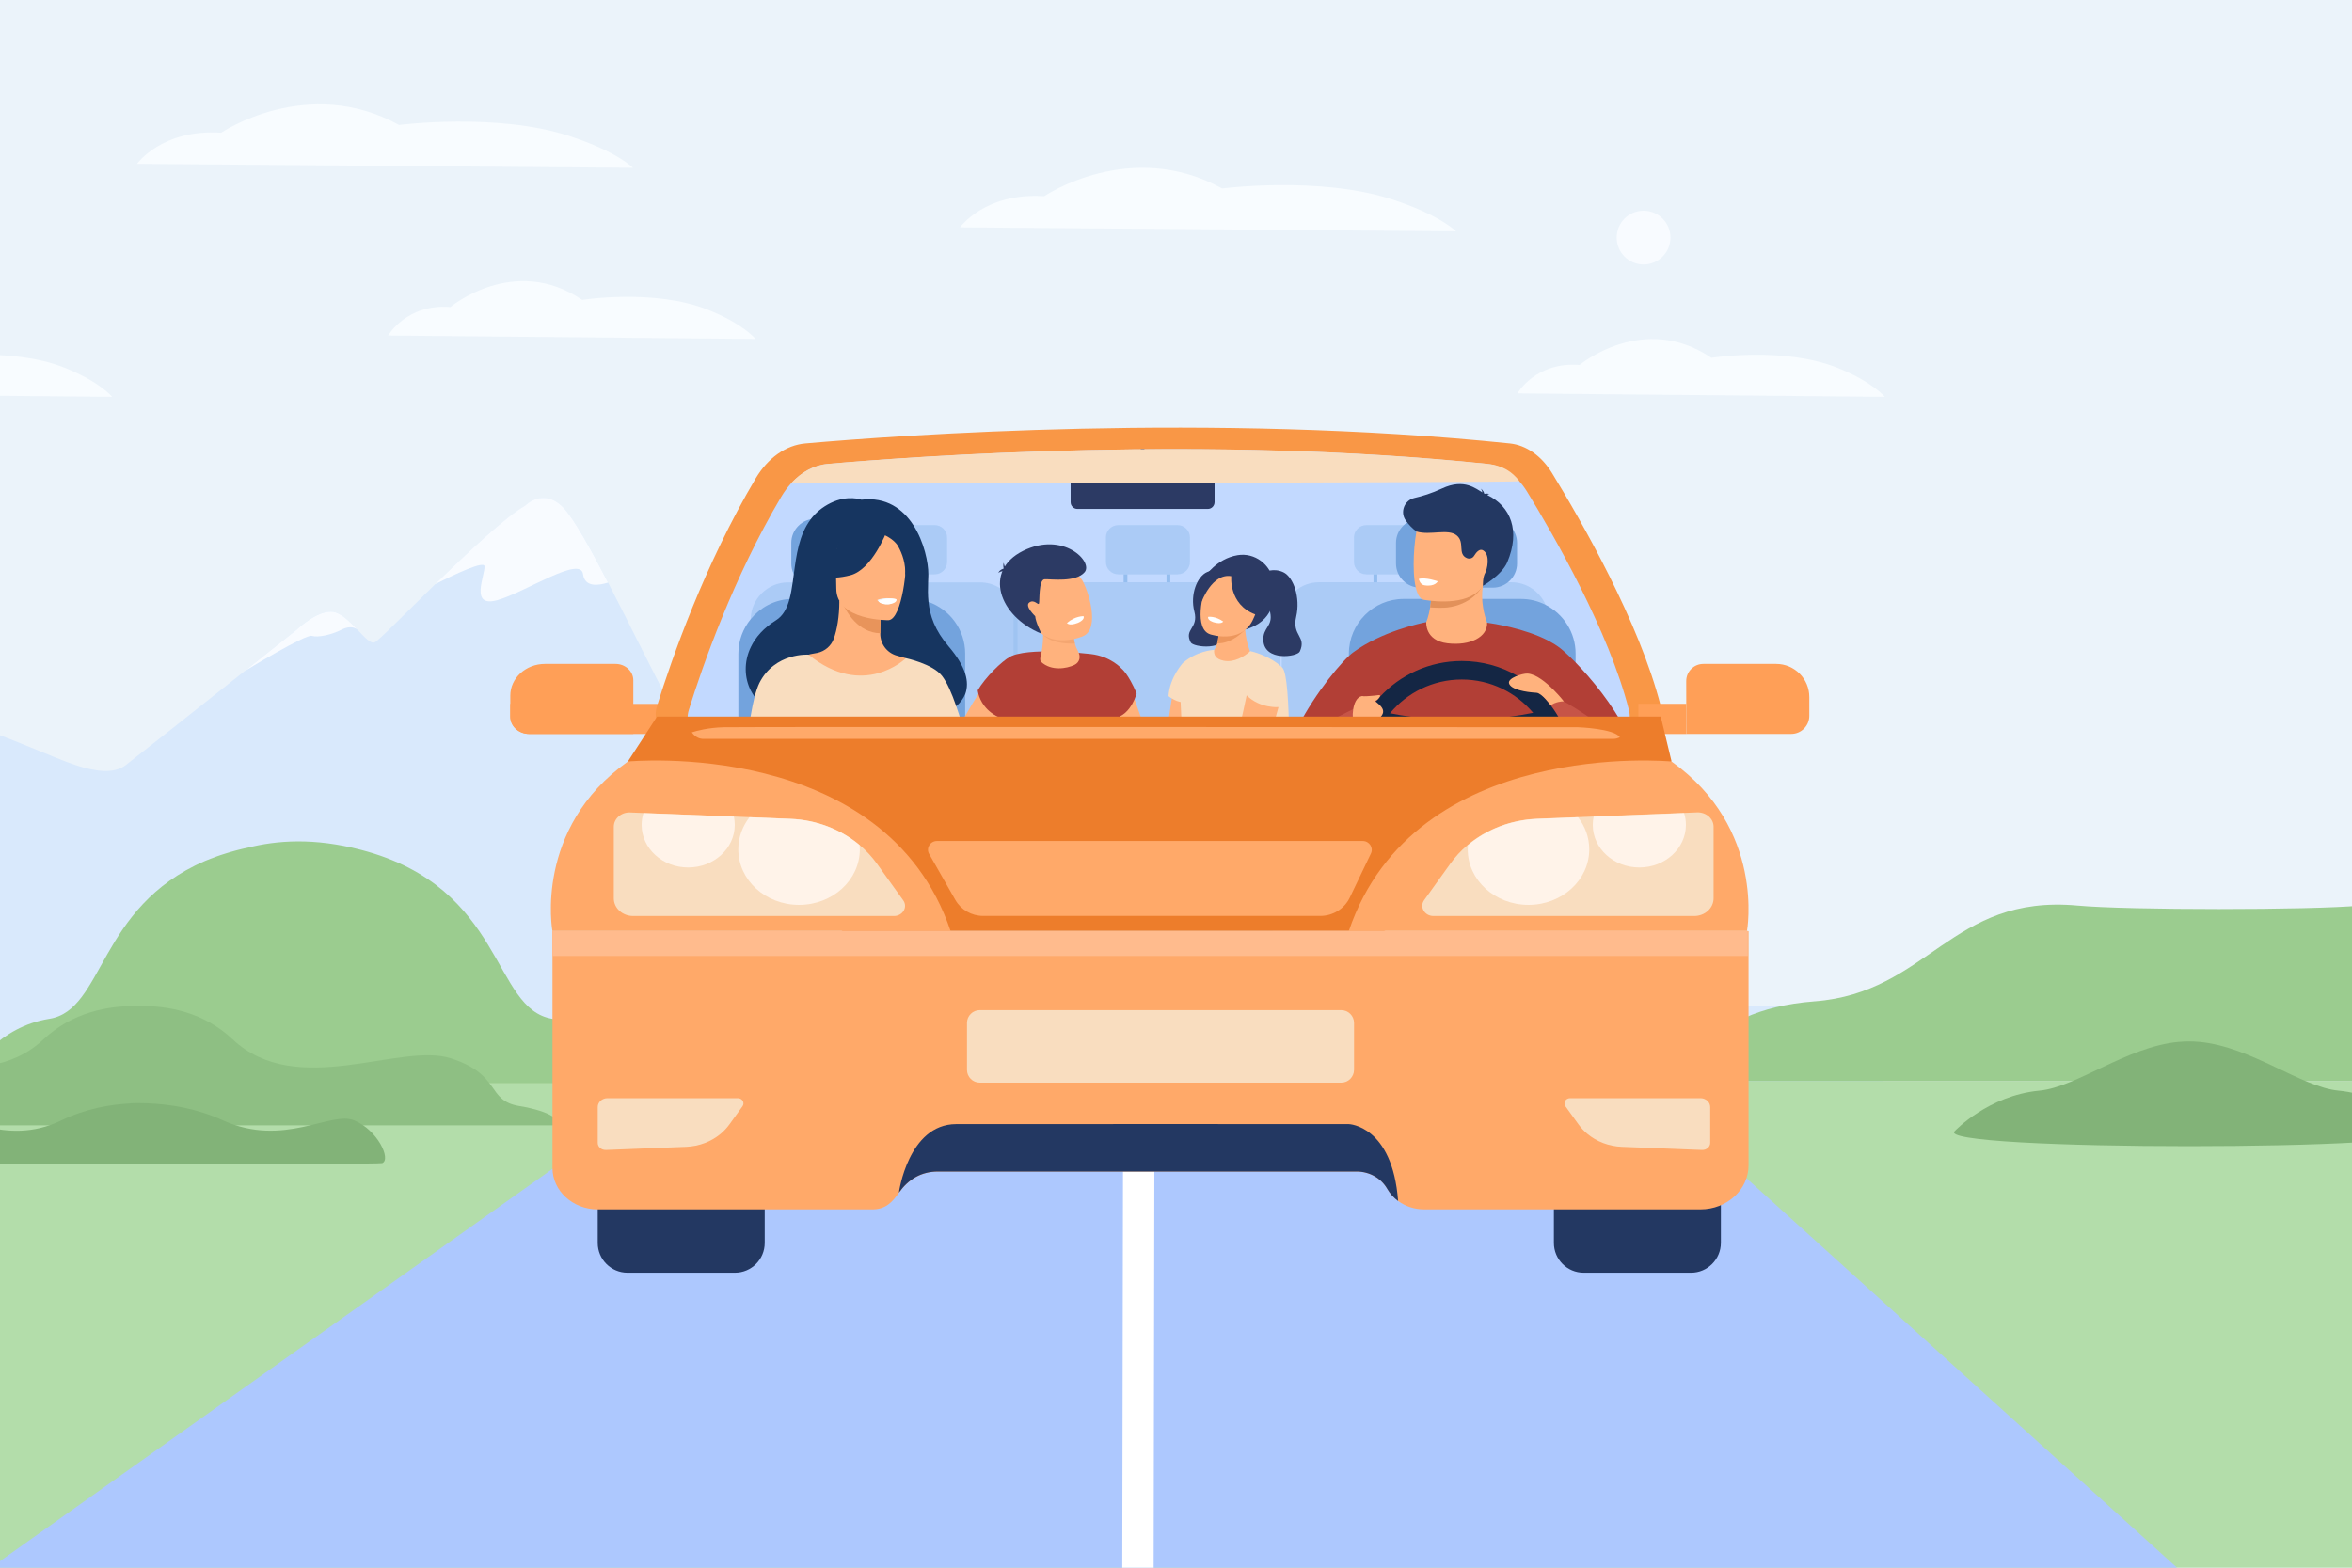 <?xml version="1.0" encoding="utf-8"?>
<!-- Generator: Adobe Illustrator 24.2.1, SVG Export Plug-In . SVG Version: 6.00 Build 0)  -->
<svg version="1.1" id="coche_en_el_camino" xmlns="http://www.w3.org/2000/svg" xmlns:xlink="http://www.w3.org/1999/xlink" x="0px"
	 y="0px" viewBox="0 0 3000 2000" style="enable-background:new 0 0 3000 2000;" xml:space="preserve">
<style type="text/css">
	.st0{fill:#EBF3FA;}
	.st1{fill:#F8FCFF;}
	.st2{fill:#D9E9FC;}
	.st3{fill:#F8FBFF;}
	.st4{fill:#B3DDAA;}
	.st5{fill:#9BCC8F;}
	.st6{fill:#8EBF83;}
	.st7{fill:#82B378;}
	.st8{fill:#ADC8FE;}
	.st9{fill:none;stroke:#FFFFFF;stroke-width:40;stroke-miterlimit:10;}
	.st10{fill:#FF9F57;}
	.st11{fill:#F99746;}
	.st12{fill:#C2D9FF;}
	.st13{opacity:0.5;fill:#95BEEF;enable-background:new    ;}
	.st14{fill:#73A3DD;}
	.st15{fill:#FFB27D;}
	.st16{fill:#B23F36;}
	.st17{fill:#F4A671;}
	.st18{fill:#FFFFFF;}
	.st19{fill:#2C3A64;}
	.st20{fill:#ED975D;}
	.st21{fill:#F9DDBF;}
	.st22{fill:#163560;}
	.st23{fill:#E8945B;}
	.st24{fill:#E2915A;}
	.st25{fill:#233862;}
	.st26{fill:#C65447;}
	.st27{fill:#142644;}
	.st28{fill:#95BEEF;}
	.st29{fill:#ED7D2B;}
	.st30{fill:#FFA969;}
	.st31{fill:#FFF3E9;}
	.st32{fill:#FFBB8D;}
	.st33{fill:none;}
</style>
<g>
	<rect id="fondo" x="-3374" y="-3535" class="st0" width="9748.1" height="9070"/>
	<g id="cielo">
		<path class="st1" d="M1224.6,290c0,0,31.6-44.7,107.3-39.7c0,0,109.8-74.5,226.9-9.9c0,0,124.5-16,216.6,13.9
			c61.5,19.9,81.8,40.8,81.8,40.8L1224.6,290z"/>
		<path class="st1" d="M1935.4,501.9c0,0,23.4-40.8,79.4-36.3c0,0,81.3-68,168.1-9.1c0,0,92.2-14.6,160.5,12.6
			c45.5,18.2,60.6,37.2,60.6,37.2L1935.4,501.9z"/>
		<path class="st1" d="M174.8,209c0,0,31.6-44.7,107.3-39.7c0,0,109.8-74.5,226.9-9.9c0,0,124.5-16,216.6,13.9
			c61.5,19.9,81.8,40.8,81.8,40.8L174.8,209z"/>
		<path class="st1" d="M495.1,428c0,0,23.4-40.8,79.4-36.3c0,0,81.3-68,168.1-9.1c0,0,92.2-14.6,160.5,12.6
			c45.5,18.2,60.6,37.2,60.6,37.2L495.1,428z"/>
		<g id="cielo_1_">
			<path class="st1" d="M-1036.4,290c0,0,31.6-44.7,107.3-39.7c0,0,109.8-74.5,226.9-9.9c0,0,124.5-16,216.6,13.9
				c61.5,19.9,81.8,40.8,81.8,40.8L-1036.4,290z"/>
			<path class="st1" d="M-325.6,501.9c0,0,23.4-40.8,79.4-36.3c0,0,81.3-68,168.1-9.1c0,0,92.2-14.6,160.5,12.6
				c45.5,18.2,60.6,37.2,60.6,37.2L-325.6,501.9z"/>
			<path class="st1" d="M-2086.2,209c0,0,31.6-44.7,107.3-39.7c0,0,109.8-74.5,226.9-9.9c0,0,124.5-16,216.6,13.9
				c61.5,19.9,81.8,40.8,81.8,40.8L-2086.2,209z"/>
			<path class="st1" d="M-1765.9,428c0,0,23.4-40.8,79.4-36.3c0,0,81.3-68,168.1-9.1c0,0,92.2-14.6,160.5,12.6
				c45.5,18.2,60.6,37.2,60.6,37.2L-1765.9,428z"/>
			<path class="st1" d="M-3297.4,290c0,0,31.6-44.7,107.3-39.7c0,0,109.8-74.5,226.9-9.9c0,0,124.5-16,216.6,13.9
				c61.5,19.9,81.8,40.8,81.8,40.8L-3297.4,290z"/>
			<path class="st1" d="M-2586.6,501.9c0,0,23.4-40.8,79.4-36.3c0,0,81.3-68,168.1-9.1c0,0,92.2-14.6,160.5,12.6
				c45.5,18.2,60.6,37.2,60.6,37.2L-2586.6,501.9z"/>
		</g>
	</g>
	<path class="st2" d="M2314.2,1277.5c-139.4,33.7-445-77.5-541.3-58.6c-120.2,23.6-249.9-108.4-330.1-132s-179.2,56.6-231,47.2
		c-51.9-9.4-173.5-229.3-200.2-223.1c-26.7,6.3-70.7,69.1-99,71.8c-19.7,1.9-84.7-138.5-137-239.6c-22.7-43.8-43-80.3-56.2-94.5
		c-25.8-27.9-49.5-3.5-49.5-3.5c-25.5,14.6-73.2,59.5-114.8,100.1c-39.1,38.2-72.7,72.6-77.3,74.3c-5.1,1.9-12.8-6.7-22-16.4
		c0,0,0,0-0.1-0.1c-7.9-8.4-17-17.5-26.2-21.3c-20-8.3-50.7,21.2-50.7,21.2s-29.2,23.3-66.7,53.1l0,0
		c-54.5,43.3-126.5,100.4-151.7,120c-15.7,12.2-40.6,7.5-62.2,0.6c-58.2-18.7-207.8-99.6-310-69.5
		c-126.7,37.3-331.5,245.8-521.5,208.6c-152-29.8-634.9,145.8-855.2,92.6c-169.6,85.6-198.9-140.6-137.4,164.8l1876.9-5.8
		c2.7,4.9,4.3,7.5,4.3,7.5l657.4,2l1588.6,4.9C2440.1,1188.5,2421.6,1331.7,2314.2,1277.5z"/>
	<path class="st3" d="M775.6,743.2c-12.4,4-29.7,6.2-31.9-10.6c-3.1-24.4-73.1,22.8-109.2,33c-36.1,10.2-15.7-31.4-16.5-43.2
		c-0.5-7.2-35.6,9.1-62.9,22.8c41.6-40.6,89.3-85.6,114.8-100.2c0,0,23.7-24.3,49.5,3.5C732.6,662.9,752.9,699.3,775.6,743.2z"/>
	<path class="st3" d="M455.7,803.1c-0.8-0.7-7.5-6.2-19.8,0.1c-13.1,6.7-30.4,10.4-38.2,8c-7.9-2.4-85.6,44.9-85.6,44.9l0,0
		c37.5-29.8,66.7-53.1,66.7-53.1s30.6-29.5,50.7-21.2C438.8,785.6,447.8,794.7,455.7,803.1z"/>
	<g id="verde">
		<path class="st4" d="M5011.5,1379.3c-126.8,290.2-381.7,516.7-766.7,603.3c-41.6,9.4-85.4,18.6-131.2,27.7
			C3493,2133.4,2495,2229.6,1474.3,2229.6c-986.2,0-1993.6-89.8-2702.3-331.8c-373.5-127.5-664-297.3-824.6-518.5H5011.5z"/>
		<g>
			<path class="st5" d="M812.6,1377c-9.1-16.1-42.8-67-107.8-77.2c-77.5-12.1-60.3-167.5-244-215.5c-60.4-15.8-107.5-12.3-145.5-2.7
				c-1.1,0.2-2.2,0.4-3.3,0.7c-0.5,0.1-0.9,0.2-1.4,0.3c-0.8,0.2-1.6,0.4-2.5,0.6c-0.4,0.1-0.8,0.2-1.2,0.3
				c-1.2,0.3-2.5,0.6-3.7,0.9c-1.5,0.4-2.9,0.8-4.4,1.2c-0.5,0.1-0.9,0.3-1.4,0.4c-1,0.3-2,0.6-2.9,0.8c-0.5,0.2-1,0.3-1.6,0.5
				c-0.9,0.3-1.8,0.5-2.7,0.8c-0.5,0.2-1.1,0.3-1.6,0.5c-0.9,0.3-1.7,0.5-2.6,0.8c-0.5,0.2-1.1,0.3-1.6,0.5
				c-0.8,0.3-1.7,0.6-2.5,0.8c-0.5,0.2-1,0.3-1.5,0.5c-0.9,0.3-1.7,0.6-2.6,0.9c-0.5,0.2-0.9,0.3-1.4,0.5c-0.9,0.3-1.7,0.6-2.6,1
				c-0.4,0.2-0.9,0.3-1.3,0.5c-0.9,0.3-1.8,0.7-2.7,1c-0.4,0.1-0.7,0.3-1.1,0.4c-1,0.4-1.9,0.8-2.9,1.2c-0.3,0.1-0.6,0.2-0.9,0.3
				c-1.1,0.4-2.1,0.9-3.2,1.3c-0.2,0.1-0.3,0.1-0.5,0.2c-136.6,58.9-128.4,190.1-198.2,201.2c-64,10.2-97.1,61.1-106,77.2
				c-0.2,0.4-0.4,0.7-0.6,1.1c-0.4,0.7-0.7,1.3-1,1.8c-0.7,1.3-1,2-1,2l0,0l0,0h860.5C815.2,1381.8,814.3,1380,812.6,1377z"/>
			<path class="st6" d="M662.2,1411c-42.2-7-22.1-39.9-87.1-60.8s-196.6,52.6-278.3-24.2c-36.6-34.5-81.9-43.3-120.7-42.5
				c-38.8-0.7-84,8.1-120.7,42.5c-81.7,76.8-213.3,3.3-278.3,24.2c-65,20.9-44.8,53.7-87.1,60.8s-53.1,18.8-48.8,24.7H710.8
				C715.3,1429.8,704.4,1418.1,662.2,1411z"/>
			<path class="st7" d="M451.8,1429.3c-29.9-12.5-89.9,35.2-167.4,0c-33.4-15.2-67.5-20.6-95.4-21.7c0,0,0-0.1,0.1-0.1
				c-3.5-0.1-7.2-0.2-11.1-0.2c-4.1,0-8.1,0-11.9,0.2c0,0.1,0.1,0.1,0.1,0.2c-25.9,1.3-57.3,6.8-88.1,21.7
				c-72.7,35.2-128.9-12.5-157,0s-44.5,49.8-33.4,54.5c3.8,1.6,595.2,1.9,599.8,0C499.2,1479.1,481.7,1441.8,451.8,1429.3z"/>
		</g>
		<g>
			<path class="st5" d="M3516.8,1379.3c0,0-24.7-90.8-170.3-101.8c-145.7-11-173.9-137.1-336-122.2c-64,5.9-296.3,5.9-360.3,0
				c-162.1-14.9-190.3,111.2-336,122.2s-170.3,101.8-170.3,101.8H3516.8z"/>
			<path class="st7" d="M3090.6,1442.7c0,0-42.5-45-107.7-51.3c-47.7-4.5-110.4-55.7-177.3-62.2h-0.1c-0.2,0-0.3,0-0.5,0
				c-4.3-0.4-8.6-0.6-12.9-0.6c-4.3,0-8.6,0.2-12.9,0.6c-0.2,0-0.3,0-0.5,0h-0.1c-66.8,6.5-129.6,57.7-177.3,62.2
				c-65.2,6.2-107.7,51.3-107.7,51.3C2458.8,1468.8,3125.6,1468.8,3090.6,1442.7z"/>
		</g>
	</g>
	<g id="camino">
		<path class="st8" d="M2090.7,1379.3H862.3L-552.1,2383.7c266.6,130.4,2930.7,608.2,3301.8,608.2c384,0,759.5-51.8,993-118.1
			L2090.7,1379.3z"/>
		<line class="st9" x1="1452.6" y1="1381.2" x2="1449.8" y2="2938.2"/>
	</g>
	<g id="coche">
		<path class="st10" d="M807.8,867.9v68.4H675.1c-13.4,0-24.2-9.9-24.2-22.1v-26.8c0-22.3,19.8-40.4,44.2-40.4h90
			C797.6,847,807.8,856.4,807.8,867.9z"/>
		<path class="st10" d="M868.9,897.9v38.5H675.1c-13.4,0-24.2-9.9-24.2-22.1V898h218V897.9z"/>
		<path class="st11" d="M1027.2,565.7c121.5-10.7,518.5-39.4,898.6,0c20.9,2.2,40.3,15.8,53.7,37.6c37,60.4,111.5,190.2,138.8,297.6
			c4.9,19.2-5.6,39.2-20.7,39.2H857.4c-15.1,0-25.3-20.7-19.4-39.4c18.8-60.4,60.8-180.6,125.9-290.4
			C979.4,584.2,1002.4,567.9,1027.2,565.7z"/>
		<path class="st12" d="M2066.6,940.1L2066.6,940.1c-0.2,0.1-0.3,0.2-0.5,0.3c-2.4,1.3-5,2.1-7.8,2.1H896.8c-0.2,0-0.5,0-0.8,0
			c-5.5-0.3-10.2-3.5-13.6-8.3c-1.3-1.8-2.4-3.9-3.2-6.1c-2.5-6.6-3-14.7-0.6-22.4c17.6-56.6,56.9-169.1,117.9-272
			c14.6-24.5,36.1-39.8,59.3-41.8c113.8-10,485.6-36.9,841.6,0c19.6,2,37.7,14.8,50.3,35.2c34.7,56.6,104.5,178.1,130,278.7
			C2081.2,919.9,2075.9,934.6,2066.6,940.1z"/>
		<path class="st13" d="M1818.5,732.7h-75.8c-8.6,0-15.7-7.1-15.7-15.7v-31.4c0-8.6,7.1-15.7,15.7-15.7h75.8
			c8.6,0,15.7,7.1,15.7,15.7V717C1834.2,725.6,1827.1,732.7,1818.5,732.7z"/>
		<path class="st13" d="M1192.3,732.7h-75.8c-8.6,0-15.7-7.1-15.7-15.7v-31.4c0-8.6,7.1-15.7,15.7-15.7h75.8
			c8.6,0,15.7,7.1,15.7,15.7V717C1208,725.6,1200.9,732.7,1192.3,732.7z"/>
		<path class="st13" d="M1297.9,790.5v132c0,5.3-0.9,10.5-2.5,15.3c-0.6,1.6-1.2,3.2-1.9,4.8H962c-2.9-6.1-4.5-12.9-4.5-20v-132
			c0-0.2,0-0.5,0-0.7c0.4-25.9,21.7-46.9,47.6-46.9h245.1c9.4,0,18.1,2.7,25.5,7.5c9.1,5.8,16.1,14.6,19.6,24.9
			c1.5,4.5,2.4,9.2,2.5,14.2C1297.9,789.8,1297.9,790.1,1297.9,790.5z"/>
		<path class="st13" d="M1633.2,790.5v132c0,7.1-1.6,14-4.5,20h-331.5c-0.7-1.5-1.4-3.1-1.9-4.8c-1.6-4.8-2.5-10-2.5-15.3v-132
			c0-2,0.1-3.9,0.3-5.8c0.4-3.3,1.1-6.5,2.2-9.5c2.5-7.2,6.6-13.7,12-18.9c5.6-5.5,12.6-9.6,20.4-11.7c4-1.1,8.3-1.7,12.7-1.7h245.1
			c5.5,0,10.8,0.9,15.8,2.7l0,0c3.9,1.4,7.5,3.2,10.9,5.5l0,0c1.2,0.8,2.3,1.6,3.4,2.5c3.5,2.9,6.6,6.2,9.2,9.9l0,0
			C1630.1,771.2,1633.2,780.5,1633.2,790.5z"/>
		<path class="st13" d="M1975.3,790.5v132c0,0.3,0,0.6,0,0.9c-0.1,4.8-0.9,9.5-2.3,13.8l0,0c-0.6,1.8-1.3,3.6-2.1,5.3h-331.5
			c-2.9-6.1-4.5-12.9-4.5-20v-132c0-14.9,6.9-28.2,17.7-37c8.2-6.7,18.6-10.7,30-10.7h245.1c19.5,0,36.4,11.9,43.7,28.8
			C1974,777.4,1975.3,783.8,1975.3,790.5z"/>
		<path class="st14" d="M1231.1,833.9v100.9c0,0.7,0,1.5,0,2.2c0,1.9-0.2,3.7-0.4,5.6H942.2c-0.3-2.5-0.4-5.1-0.4-7.8V833.9
			c0-16.7,5.9-32,15.8-44.1c11.9-14.6,29.5-24.3,49.4-25.6c1.5-0.1,3.1-0.2,4.6-0.2h149.7c8,0,15.8,1.4,23,3.9
			C1211.5,777.5,1231.1,803.5,1231.1,833.9z"/>
		<path class="st14" d="M2009.7,833.9v100.9c0,2.6-0.2,5.2-0.4,7.8h-288.4c-0.3-2.5-0.4-5.1-0.4-7.8V833.9
			c0-38.4,31.4-69.8,69.8-69.8H1940c11.3,0,22,2.7,31.5,7.6C1994.1,783.2,2009.7,806.8,2009.7,833.9z"/>
		<path class="st14" d="M1904.2,749.7h-92.8c-17,0-30.8-13.9-30.8-30.8v-26.3c0-17,13.9-30.8,30.8-30.8h92.8
			c17,0,30.8,13.9,30.8,30.8v26.3C1935,735.8,1921.1,749.7,1904.2,749.7z"/>
		<path class="st14" d="M1132.9,749.7h-92.8c-17,0-30.8-13.9-30.8-30.8v-26.3c0-17,13.9-30.8,30.8-30.8h92.8
			c17,0,30.8,13.9,30.8,30.8v26.3C1163.7,735.8,1149.9,749.7,1132.9,749.7z"/>
		<path class="st15" d="M1464.7,942.5h-51.3c-2-5.2-3.1-8.4-3.1-8.4l2.1-85.2c0,0,22.1,13.2,29.5,30.1c1.5,3.5,3.3,8,5.2,13.1
			C1452.3,906.2,1458.7,925.1,1464.7,942.5z"/>
		<path class="st15" d="M1304.5,886.8c0,0-2.5,2.8-6.5,7.2c-1.5,1.6-3.2,3.5-5.1,5.6c-4.4,4.9-9.7,10.8-15.1,16.9
			c-7.8,8.8-15.9,18.2-22.5,26H1216c3.3-7,6.9-14,10.5-20.7l0,0c1.5-2.8,3-5.5,4.5-8.2c5.8-10.2,11.6-19.9,17-28.4
			c5.8-9.1,11-17,14.9-22.9c3-4.5,26-18.7,26-18.7l3.9,10.7l5.1,14.1L1304.5,886.8z"/>
		<path class="st16" d="M1449.8,884.6c0,0-0.8,3.2-2.7,7.5c-3,7-8.8,16.9-18.1,21.5l-0.5,29H1279c0-4.6-0.1-9.3-0.3-13.9l-0.1-1.3
			l-0.4-10.6c-0.2-0.1-0.4-0.1-0.5-0.2c-20.9-8.1-27.6-23.5-29.7-31.2c-0.8-2.9-0.9-4.8-0.9-4.8c9.8-16.5,30.2-36.7,41.3-42.8
			c1.3-0.7,2.8-1.4,4.4-1.9c1.5-0.6,3.2-1.1,5.1-1.5c8.2-2,19-3,30.7-3.3c15.1-0.4,31.9,0.5,47.3,1.8l0,0c5.3,0.5,10.4,1,15.3,1.5
			c25.7,2.9,39.3,18.5,39.3,18.5S1439,859.2,1449.8,884.6z"/>
		<g id="nene">
			<path class="st15" d="M1370.4,848.3c-9.7,4.7-29.5,8.1-42.3-3.8c-1.9-1.8-1.3-5-0.7-7.5c1.3-5,3.2-14.8,3.1-27.6
				c-0.1-8-0.9-17.2-3.2-27.2l41.6,13.8c0,0-0.4,3.7-0.2,9.1c0.1,1.5,0.2,3.2,0.3,4.9c0.3,3.5,1,7.3,2,11.1c0.4,1.5,0.9,3,1.5,4.5
				c0.7,1.7,1.5,3.4,2.4,5C1378.8,837.4,1377.4,844.9,1370.4,848.3z"/>
			<path class="st17" d="M1371,821.1c-32.8,0.8-40.6-11.7-40.6-11.7l38.6,0.6C1369.4,813.5,1370,817.3,1371,821.1z"/>
			<g>
				<path class="st15" d="M1381.3,811.7c0,0-42,18.3-62.4-14.1c-22.1-35-8.5-65.1,6.1-69.3c29.1-8.3,48,0.4,55.1,11.5
					C1387.1,750.9,1404.5,801.8,1381.3,811.7z"/>
				<path class="st18" d="M1360.9,794.8c0,0,2.5,4.2,13.7-0.1c0,0,9.4-3.6,7.5-8.6C1382.1,786.2,1371.7,785.5,1360.9,794.8z"/>
				<g>
					<path class="st19" d="M1328.5,808.5c0,0-7.5-14.3-8.1-22.4c0,0-13.7-12.8-7.6-17.4c6.1-4.6,11,3.4,12.3,1.5s-0.8-30.9,7.4-31.2
						c8.2-0.3,39.5,4.3,50.9-9s-27.3-52.6-78.5-27.2C1253.8,728.2,1274,786.4,1328.5,808.5z"/>
					<path class="st19" d="M1282,730.4c0,0-3.6-6.9-1.8-12.5c0,0,1.2,7.1,4.5,9.9C1288.1,730.5,1282,730.4,1282,730.4z"/>
					<path class="st19" d="M1282.4,725.1c0,0-6.8,0.3-9.1,5.9c0,0,4.2-3.9,9.5-1.3L1282.4,725.1z"/>
				</g>
			</g>
		</g>
		<path class="st15" d="M1527.7,875.3l-9.8,67.2h-31.1c1.7-10.9,5.5-35.4,7.9-51.6c1.4-8.9,2.3-15.4,2.3-15.7L1527.7,875.3
			L1527.7,875.3z"/>
		<g id="nena">
			<path class="st19" d="M1563.8,729.8c0,0-11.4-5.5-24.1,0c-12.8,5.5-22,28.7-16.3,50.4s-13.6,22.1-4.6,39.4
				c3.2,6.2,45.1,11.4,46.5-12.6c0.9-14.9-12.6-15.6-8.7-31.8C1560.5,759.1,1563.8,729.8,1563.8,729.8z"/>
			<path class="st19" d="M1536.5,736.4c0.3-0.6,14.8-23.5,41.9-28.1c22-3.7,42.5,11.8,45.9,33.8c3.4,22.1-0.1,50.8-36.1,61.1
				L1536.5,736.4z"/>
			<path class="st15" d="M1543.2,835l40.8,24.3l10.3-28.7c0,0-4.7-10.5-6.1-27.2c-0.6-7-0.6-15.2,0.7-24.2l-35.5,15.4
				c0,0,0.6,3.2,0.9,8c0.3,5.1,0.1,12-1.8,18.4C1550.9,826.3,1548,831.5,1543.2,835z"/>
			<path class="st20" d="M1552.5,820.8c19.6,0.7,35.7-17.6,35.7-17.6l-34-0.8C1554.5,807.6,1554.3,814.4,1552.5,820.8z"/>
			<path class="st15" d="M1543.7,809.3c0,0,38.3,12.8,53.8-17.4c16.6-32.5,2.3-57.9-10.9-60.4c-26.2-5-42.2,4.1-47.5,14.5
				C1533.8,756.4,1522.5,802.5,1543.7,809.3z"/>
			<path class="st18" d="M1560.2,792.9c0,0-1.9,3.9-12,1c0,0-8.5-2.4-7.2-6.9C1541,786.9,1550.1,785.6,1560.2,792.9z"/>
			<path class="st19" d="M1570.5,735.1c0,0-3.6,36,30.5,48.7c13.6,5.1,20.6-49.9-7.7-60.8c-28.4-11-56.3,2.1-59.7,21.2
				c-3.3,19.2-0.8,23.2-0.8,23.2S1546.1,730.9,1570.5,735.1z"/>
			<path class="st19" d="M1612.9,730.1c0,0,11.4-6.1,24.1,0c12.8,6.1,22,32.3,16.3,56.7s13.6,24.8,4.6,44.4
				c-3.2,6.9-45.1,12.9-46.5-14.2c-0.9-16.8,12.6-17.6,8.7-35.8C1616.2,763.1,1612.9,730.1,1612.9,730.1z"/>
		</g>
		<path class="st21" d="M1644.4,942.5h-135.9c-1.2-16.2-2.1-32.5-2.6-47c-0.2-7.3-0.4-14.1-0.3-20.2c0-15.6,1-26.6,3.2-29.4
			c0.2-0.2,0.3-0.3,0.3-0.3c17-14.8,36.8-16.3,39.5-16.6c0,0.1,0,0.3,0,0.5l0,0c-0.4,5.9,1.8,11.3,12.1,13.4
			c13.6,2.7,26.4-5.5,33.4-11.6l0,0c0.2-0.2,0.5-0.4,0.7-0.6c10.1,2.1,27.5,9,38.5,18.9c0.6,0.5,1.2,1.1,1.7,1.6
			c0.3,0.3,0.6,0.6,0.9,0.9C1641.4,857.8,1643.8,895.7,1644.4,942.5z"/>
		<path class="st21" d="M1509,845.6c0,0-17,18-18.6,42.5c0,0,11.4,9.5,21.9,7.5S1509,845.6,1509,845.6z"/>
		<path class="st15" d="M1630.7,902.1c0,0-5.2,20.1-12.2,40.5h-41.2c5.9-21.9,12.8-55.5,12.8-55.5
			C1607.2,904,1630.7,902.1,1630.7,902.1z"/>
		<path class="st22" d="M1231.1,859.3c-3.2-10-9.9-21.5-21.1-34.6c-17.8-20.8-23.9-39.4-25.7-56.7c-0.9-8.7-0.8-17-0.5-25.1
			c0.1-2.9,0.2-5.7,0.3-8.6c0-0.5,0-1,0-1.6c0.1-14.4-5.2-41.2-19.1-62.7c-13.2-20.5-34.4-36.3-66.2-32.5c0,0-17.2-6.6-39.3,4.2
			c-10.9,5.4-19.1,12.4-25.3,20.6c-15.1,19.9-18.5,46.2-21.7,70.2c-0.5,3.5-0.9,7-1.4,10.4c-1.1,7.6-2.3,14.8-4.1,21.4
			c-3.2,11.8-8.2,21.4-17.2,27c-15.7,9.7-26.1,21.7-32.1,34.2c-9.2,19.1-8.2,39.6,0,55.6c1.4,2.8,3.1,5.4,4.9,7.9
			c11.9,15.9,32.2,25,56.8,19.1c-0.9-1.8,3-5.5,9.8-9.5c24.4-14.4,85.5-31.8,86.7,31.2c0,0,29.7-0.7,59.2-8.3
			c16.8-4.3,33.5-10.8,44.8-20.7c5.1-4.5,9.1-9.7,11.4-15.7C1233.9,877.7,1234.2,869.2,1231.1,859.3z"/>
		<path class="st15" d="M1177.3,942.5h-149.8c0.5-15.2,1-30.2,1.5-44c1.3-35.8,2.3-63.3,2.3-63.3c2.8-0.9,8.3-1.6,11.4-2.3
			c9.6-2.1,17.5-8.9,20.8-18.1c4-11.1,7.1-27.6,7.1-48.2l0,0l3,0.6l50.3,10c0,0,0,0.3-0.1,0.9c0,0.1,0,0.3,0,0.4v0.1
			c0,0.1,0,0.2,0,0.3c0,0.5-0.1,1.1-0.1,1.8c0,0.2,0,0.5,0,0.7s0,0.4,0,0.6c0,0.2,0,0.4,0,0.6c0,0.9-0.1,1.8-0.2,2.9
			c0,0.2,0,0.4,0,0.6c0,1-0.1,2.1-0.2,3.2c0,0.4,0,0.8-0.1,1.2c0,0.1,0,0.3,0,0.4c0,0.4,0,0.8,0,1.2c0,0.5,0,1-0.1,1.6
			c0,1.1-0.1,2.2-0.1,3.3c0,0.7,0,1.4-0.1,2.1c0,1.5-0.1,2.9-0.1,4.4c0,0.2,0,0.5,0,0.7c0,1.2,0,2.5,0,3.8v0.4
			c-0.1,13,8.4,24.4,20.9,28c6.2,1.8,11.6,3.3,11.9,3.4l0,0c0,0,13.1,37.5,19.4,81.7C1175.9,928.3,1176.7,935.4,1177.3,942.5z"/>
		<path class="st23" d="M1124,777.1c0,0-1.1,15.8-1.2,30.8c-28.2-0.8-43.1-26.5-49.2-40.7L1124,777.1z"/>
		<path class="st15" d="M1133.4,791.2c0,0-66.7,1.1-66.7-40.4s-8.7-69.3,33.9-71.8s50.8,13.4,54.2,27.2
			C1158.2,720.1,1150.7,789.9,1133.4,791.2z"/>
		<path class="st22" d="M1130.9,678c0,0-18.3,48.7-46.3,55.9s-40.2-0.3-40.2-0.3s21.5-17.1,25.9-46.9
			C1070.4,686.7,1117.1,654.8,1130.9,678z"/>
		<path class="st22" d="M1126.4,681.9c0,0,13.5,5.1,19.1,14.9c5.4,9.7,10.1,22.4,9,38.1c0,0,13.8-33.1-1.7-51.8
			C1136.4,663.3,1126.4,681.9,1126.4,681.9z"/>
		<path class="st0" d="M1118.9,765.5c0,0,4.6,6.1,13.8,5.6c7.4-0.4,10.3-6.8,10.3-6.8S1129.3,761,1118.9,765.5z"/>
		<path class="st18" d="M1120.4,766.6c0,0,1.2,4.9,13.3,4.1c0,0,10.2-0.6,9.9-6C1143.6,764.7,1133.7,760.9,1120.4,766.6z"/>
		<path class="st21" d="M1231,937c0.6,1.9,1.1,3.8,1.6,5.6H953c1.4-10.3,2.9-20.5,4.6-29.9c1.5-8.7,3.1-16.7,4.9-23.7
			c1.9-7.2,3.9-13.2,6.1-17.7c19.8-39.1,62.6-36.1,62.7-36.1l0,0c69.7,56.8,123.3,5.4,124.2,4.5l0,0l0,0c0,0,34,7.2,45.9,22.4
			c6.6,8.4,12.7,22.7,18.2,38.6c2.4,6.9,4.7,14,6.9,21.1l0,0C1228.1,926.9,1229.6,932,1231,937z"/>
		<g id="chofer">
			<g id="Conductor">
				<path class="st16" d="M2009.7,845.2c-7.8-8-14.6-14.2-19.3-18c-4.5-3.5-9.6-6.7-15-9.6c-30.5-16.1-72.4-22.4-78.6-23.2
					c-0.5-0.1-0.8-0.1-0.8-0.1c0,12.1-25.8,22.6-46.9,21.2c-17.7-1.2-29.2-14.6-29.2-21.9l0,0l0,0c-0.1,0-0.3,0-0.7,0.1
					c-6.5,1.2-57,11.8-93.4,38.7c-1.5,1.1-3.3,2.6-5.3,4.5c-18.7,17.4-54.3,63.8-72.2,105.7h410c0.7,0,1.3,0,2-0.1
					c2.3-0.3,4.4-1.1,6.3-2.2l0,0c2.9-1.7,5.3-4.3,7.3-7.4C2057.4,899.1,2030,866.1,2009.7,845.2z"/>
				<path class="st15" d="M1846.2,820.7c-29.1-3.5-27-27.1-27-27.1s3.1-7.1,5-18.8c1.3-7.6,2-17.3,1.2-28.2l9.2-1.5l56.1,1.1
					c0.1,0.1,0.2,0.1,0.2,0.2c0.4,0.3,0.6,0.6,0.5,0.9c-3.1,20.1,2.1,38.2,5.4,47.1C1897.6,812.6,1875.3,824.2,1846.2,820.7z"/>
				<path class="st24" d="M1890.9,746.2c0,0.1,0,0.1,0,0.2c-1.1,5.5-15.4,25.1-44.9,28.6c-4.3,0.5-13.5,0.5-21.8-0.1
					c1.3-7.6,2-17.3,1.2-28.2l9.2-1.5l56.1,1.1L1890.9,746.2L1890.9,746.2z"/>
				<path class="st15" d="M1896.2,734.6c-6.5,35.2-51.9,34-71.6,31.8c-5.5-0.6-9-1.3-9-1.3c-6.2-1.7-9.7-11.5-11.3-24.3
					c-3.2-25.4,0.8-62.7,5.1-72.3c6.5-14.4,18.6-29.9,64.4-18.7C1919.5,661,1904.5,689.5,1896.2,734.6z"/>
				<path class="st18" d="M1809.7,738.6c0,0,1.3,7.2,7.1,8.1c13.8,2.2,17.1-5.1,17.1-5.1S1818.3,736.1,1809.7,738.6z"/>
				<path class="st25" d="M1897.2,631.6c0.1-0.1,0.2-0.2,0.3-0.3c0.6-1.2,2.5-0.9,2.5-0.9c-2.6-1.2-6.6-0.4-6.6-0.4
					c0.1-0.1-0.1-0.2-0.4-0.5c-0.5-3.5-4.1-6-4.1-6c1.2,1.7,1.7,3.5,1.9,4.7c-7.9-4.2-22.9-18.4-51.5-5c-13,6.1-25.5,9.9-35.3,12.1
					c-12.7,3-18.5,17.9-11,28.6c3.8,5.4,8.6,10.5,13.9,14.2c17,5.3,40-4.1,51.1,4.9s0.5,23.8,13.2,29.1h0.1c3.2,1.3,7,0.1,8.8-2.8
					c3.1-5.1,7.4-9.9,11.9-7c9.3,6,4.7,24.5,2.5,28.4c-3.5,5.9-3,16.7-3,16.7s24-13.8,31-30C1939.4,677.4,1927.2,646.1,1897.2,631.6
					z"/>
			</g>
			<g id="volante_y_manos">
				<path class="st26" d="M1728.7,942.5h19.5c1.1-7.5,2-14.4,2.6-19.5c0.1-0.5,0.1-0.9,0.2-1.3c0.5-4.5,0.7-7.3,0.8-7.5l0,0
					c0.1-0.4,2.1-6.7-3.7-10.5c-2.7-1.7-7-2.9-14-2.6c0,0-3,1.3-7.9,3.6c-1.7,0.8-3.6,1.7-5.7,2.7c-15,7.3-39.3,20.2-58,35.1h58.4
					H1728.7z"/>
				<path class="st26" d="M2009.7,903.7c-8.9-5.6-15-8.9-15-8.9l0,0c-7.4-0.3-12.9,1.7-17.1,4.5l0,0c-0.8,0.5-1.6,1.1-2.3,1.7
					c-2.1,1.8-3.8,3.8-5.1,5.7l0,0c-2.7,4-3.7,7.5-3.7,7.5s0.4,4.5,1.2,11.3c0.1,0.6,0.1,1.2,0.2,1.8c0.5,4.4,1.2,9.6,2.1,15.2h88.2
					c0.7,0,1.3,0,2-0.1C2044.5,926.7,2023.6,912.4,2009.7,903.7z"/>
				<g>
					<path class="st27" d="M1977.9,899.7c0,0-0.1-0.1-0.3-0.4l0,0c-0.3-0.4-0.8-1.1-1.5-2c-0.1-0.1-0.2-0.2-0.2-0.3
						c-0.2-0.2-0.3-0.4-0.5-0.6c-0.6-0.7-1.2-1.5-2-2.3c-10.7-12.8-23.6-23.6-38.1-32l0,0c-20.9-12-45-18.8-70.8-18.8
						c-41.4,0-78.8,17.8-104.8,46.1l0,0c-1.1,1.2-2.2,2.5-3.3,3.7l0,0c-0.6,0.6-1.1,1.3-1.7,2c-2.3,2.8-4.5,5.7-6.6,8.7
						c-4.7,6.7-8.9,13.9-12.5,21.4c-2.7,5.6-5,11.5-6.9,17.5h25c2.4-6.2,5.3-12.1,8.7-17.8c3.1-5.2,6.7-10.2,10.5-14.9
						c21.8-26.3,54.8-43.1,91.6-43.1c36.6,0,69.3,16.6,91.2,42.7c4.3,5.1,8.1,10.5,11.5,16.3c0.3,0.5,0.6,1,0.9,1.6
						c1.8,3.2,3.5,6.5,5,9.9l0,0c0.8,1.8,1.5,3.5,2.2,5.3h25C1995.2,926.9,1987.6,912.5,1977.9,899.7z"/>
				</g>
				<path class="st27" d="M1978,922.7c0,0-0.9,0.2-2.6,0.7c-1.8,0.5-4.3,1.2-7.5,2.2c-0.2,0.1-0.5,0.1-0.7,0.2
					c-9.9,3.1-25.2,8.6-39.8,16.8h-122.2c-11.1-7.9-25.1-14.4-42.8-17.8c-3.7-0.7-7.5-1.3-11.6-1.7c-0.8-0.1-1.5-0.1-2.3-0.2l0,0
					c-0.6-0.1-1.2-0.1-1.8-0.2l5.1-8.5l0,0l4.7-7.8c0.5,0,3.2,0.7,7.8,1.7c2.4,0.5,5.3,1.2,8.6,1.8c30,6.1,98.3,16.2,182.7-0.5
					c4.8-0.9,9.6-2,14.5-3.1l0.2,0.4l0,0l5.1,10.5L1978,922.7z"/>
				<path class="st15" d="M1994.7,894.8c0,0-5.2-6.8-12.8-14.4c-9.5-9.6-22.6-20.5-33.6-21.1c-6.3-0.3-25.7,5.7-23.5,12.6
					c2.5,7.8,20.9,11.1,35,11.9c6.8,0.4,18.1,15.9,18.1,15.9S1984.7,894.8,1994.7,894.8z"/>
				<path class="st15" d="M1736.8,888.1c3.4-0.7,13.9,3.9,16.3,5.8c8.9,6.8,19.8,15,0,26.7c-10.1,6-22.1,5.5-25.8,1.9
					C1723.8,919,1724.2,890.8,1736.8,888.1z"/>
				<path class="st15" d="M1740,888.4c0,0,13.3-0.7,18.2-1.6c4.9-0.9,0.1,5-1.9,6.3s-8.6,3.6-8.6,3.6L1740,888.4z"/>
			</g>
		</g>
		<path class="st13" d="M1502.1,732.7h-75.8c-8.6,0-15.7-7.1-15.7-15.7v-31.4c0-8.6,7.1-15.7,15.7-15.7h75.8
			c8.6,0,15.7,7.1,15.7,15.7V717C1517.7,725.6,1510.7,732.7,1502.1,732.7z"/>
		<rect x="1433.2" y="732.7" class="st28" width="4.8" height="10.2"/>
		<rect x="1751.9" y="732.7" class="st28" width="4.8" height="10.2"/>
		<rect x="1487.9" y="732.7" class="st28" width="4.8" height="10.2"/>
		<path class="st19" d="M1540.6,649.3h-166.4c-4.7,0-8.6-3.8-8.6-8.6v-28c0-4.7,3.8-8.6,8.6-8.6h166.4c4.7,0,8.6,3.8,8.6,8.6v28
			C1549.1,645.5,1545.3,649.3,1540.6,649.3z"/>
		<rect x="1455" y="573" class="st19" width="4.7" height="31.2"/>
		<g>
			<path class="st10" d="M2150.9,936.3h133.8c12.8,0,23.1-10.4,23.1-23.1v-23.9c0-23.3-18.9-42.3-42.3-42.3h-92.9
				c-12,0-21.8,9.8-21.8,21.8L2150.9,936.3L2150.9,936.3z"/>
			<rect x="2089.8" y="897.9" class="st10" width="61.1" height="38.5"/>
			<polygon class="st29" points="800.9,971.4 838,914.2 2118.3,914.2 2132.1,971.4 1765.4,1187.8 1074.7,1187.8 			"/>
			<path class="st21" d="M1009.2,616.4c13.2-14.3,29.4-23.1,46.6-24.6c113.8-10,485.6-36.9,841.6,0c19.6,2,31.6,10.2,40.6,22.1
				C1939.5,616,1009.2,616.4,1009.2,616.4z"/>
			<path class="st30" d="M704.6,1187.8c0,0-24.1-130.8,96.3-216.3c0,0,327.9-31.3,411.6,216.3H704.6z"/>
			<path class="st30" d="M2228.3,1187.8c0,0,24.1-130.8-96.3-216.3c0,0-327.9-31.3-411.6,216.3H2228.3z"/>
			<g id="ruedas">
				<path class="st25" d="M937.4,1623.7h-137c-21,0-38-17-38-38v-182.5c0-21,17-38,38-38h137c21,0,38,17,38,38v182.5
					C975.4,1606.7,958.4,1623.7,937.4,1623.7z"/>
				<path class="st25" d="M2157,1623.7h-137c-21,0-38-17-38-38v-182.5c0-21,17-38,38-38h137c21,0,38,17,38,38v182.5
					C2194.9,1606.7,2177.9,1623.7,2157,1623.7z"/>
			</g>
			<path class="st30" d="M2230.3,1187.8v298.9c0,31-27.5,56.2-61.4,56.2h-352.4c-12.5,0-24.1-4-33.1-10.7
				c-5.7-4.2-10.4-9.5-13.8-15.4c-7.6-13.5-22.5-22.2-39.1-22.2h-533.9c-22,0-38,10.2-50,27c-8.1,11.4-16.5,22-36.1,21.3h-348
				c-31.9,0-57.8-23.7-57.8-52.8v-302.2h1525.6V1187.8z"/>
			<path class="st21" d="M2185.7,1054.7v91.3c0,12.5-11.1,22.6-24.7,22.6h-332.6c-11.3,0-18.1-11.5-11.9-20.2l33.5-46.7
				c24.5-34.1,65.5-55.4,110.2-57.2l204.7-8.1C2176.3,1036.1,2185.7,1044.4,2185.7,1054.7z"/>
			<path class="st21" d="M1140.2,1168.6H807.6c-13.7,0-24.7-10.1-24.7-22.6v-91.3c0-10.3,9.4-18.6,20.7-18.2l17.1,0.7l115.4,4.5
				l20,0.8l52.2,2.1c33.2,1.3,64.3,13.4,88.2,33.5c8.3,7,15.7,14.9,22,23.7l33.5,46.7C1158.3,1157.1,1151.5,1168.6,1140.2,1168.6z"
				/>
			<path class="st21" d="M941.1,1401H774.8c-6.8,0-12.4,5.1-12.4,11.3v45.7c0,5.2,4.7,9.3,10.4,9.1l8.6-0.3l57.7-2.3l10-0.4l26.1-1
				c16.6-0.7,32.2-6.7,44.1-16.7c4.1-3.5,7.8-7.4,11-11.8l16.8-23.3C950.2,1406.8,946.8,1401,941.1,1401z"/>
			<path class="st21" d="M2002.7,1401H2169c6.8,0,12.4,5.1,12.4,11.3v45.7c0,5.2-4.7,9.3-10.4,9.1l-8.6-0.3l-57.7-2.3l-10-0.4
				l-26.1-1c-16.6-0.7-32.2-6.7-44.1-16.7c-4.1-3.5-7.8-7.4-11-11.8l-16.8-23.3C1993.6,1406.8,1997,1401,2002.7,1401z"/>
			<path class="st30" d="M1195.2,1072.9h542.9c8.5,0,14.1,8.6,10.5,16l-27,56.3c-6.8,14.2-21.5,23.3-37.6,23.3h-430
				c-14.7,0-28.2-7.8-35.4-20.3l-33.5-58.8C1180.9,1082.1,1186.4,1072.9,1195.2,1072.9z"/>
			<path class="st21" d="M1710.8,1381.2h-461.1c-9,0-16.3-7.3-16.3-16.3V1305c0-9,7.3-16.3,16.3-16.3h461.1c9,0,16.3,7.3,16.3,16.3
				v59.9C1727,1373.9,1719.8,1381.2,1710.8,1381.2z"/>
			<path class="st31" d="M1096.7,1083.6c0,39.1-34.7,70.8-77.5,70.8c-42.8,0-77.5-31.7-77.5-70.8c0-15.3,5.3-29.5,14.3-41l52.2,2.1
				c33.2,1.3,64.3,13.4,88.2,33.5C1096.6,1079.9,1096.7,1081.8,1096.7,1083.6z"/>
			<path class="st31" d="M937.2,1052.4c0,30-26.6,54.3-59.4,54.3c-32.8,0-59.4-24.3-59.4-54.3c0-5.3,0.8-10.3,2.3-15.1l115.4,4.5
				C936.8,1045.2,937.2,1048.7,937.2,1052.4z"/>
			<path class="st31" d="M1872.1,1083.6c0,39.1,34.7,70.8,77.5,70.8s77.5-31.7,77.5-70.8c0-15.3-5.3-29.5-14.3-41l-52.2,2.1
				c-33.2,1.3-64.3,13.4-88.2,33.5C1872.2,1079.9,1872.1,1081.8,1872.1,1083.6z"/>
			<path class="st31" d="M2031.6,1052.4c0,30,26.6,54.3,59.4,54.3s59.4-24.3,59.4-54.3c0-5.3-0.8-10.3-2.3-15.1l-115.4,4.5
				C2032,1045.2,2031.6,1048.7,2031.6,1052.4z"/>
			<path class="st25" d="M1783.3,1532.2c-5.7-4.2-10.4-9.5-13.8-15.4c-7.6-13.5-22.5-22.2-39.1-22.2h-533.9c-22,0-38,10.2-50,27
				c0,0,11.9-87.3,73-87.5s500.9,0,500.9,0S1776.1,1435.7,1783.3,1532.2z"/>
			<path class="st30" d="M2066.1,940.5c-2.4,1.3-5,2.1-7.8,2.1H896.8c-0.2,0-0.5,0-0.8,0c-5.5-0.3-10.2-3.5-13.6-8.3
				c6.2-2,20.9-6,40.6-6.5c26.4-0.7,1090,0,1090,0S2058.8,929.4,2066.1,940.5z"/>
			<rect x="704.6" y="1187.7" class="st32" width="1524.8" height="31.9"/>
		</g>
	</g>
</g>
<path id="marca" class="st33" d="M2831.6,1278.8c-3,18-6.5,35.7-10.6,53.1c-3.8,16.1-8,32-12.8,47.4c-8,26.2-17.4,51.5-28.1,75.6
	c-53.2,119.5-139.8,210.5-260.3,249.4c-227.4,73.3-630,133.1-1042.3,133.1c-504.5,0-1023.8-89.4-1255.2-352.8
	c-11.5-13.1-22.4-26.7-32.4-40.7l0,0c-8.5-11.8-16.4-23.9-23.8-36.4c-5-8.4-9.7-16.9-14.2-25.6c-0.4-0.8-0.9-1.7-1.3-2.5
	c-3.5-7-6.9-14.1-10.1-21.3c-8.7-19.5-16.8-41.4-23.8-65.1c-0.1-0.4-0.2-0.8-0.3-1.2c-19.9-67.7-31.6-150.4-26.9-236.6
	c1.5-28.1,4.7-56.5,10-85c38-206.4,181-412.5,533.5-470.4c616.6-101.2,675.7-464.6,1477.9-341.7c297,45.5,504.8,243.7,621.5,484.6
	c71.3,147.2,108.6,310.3,111.4,464.4C2844.7,1166.1,2840.7,1223.8,2831.6,1278.8z"/>
<path id="luna" class="st3" d="M2062.1,303.1c0-19,15.4-34.3,34.3-34.3s34.3,15.4,34.3,34.3c0,19-15.4,34.3-34.3,34.3
	S2062.1,322.1,2062.1,303.1z"/>
</svg>
